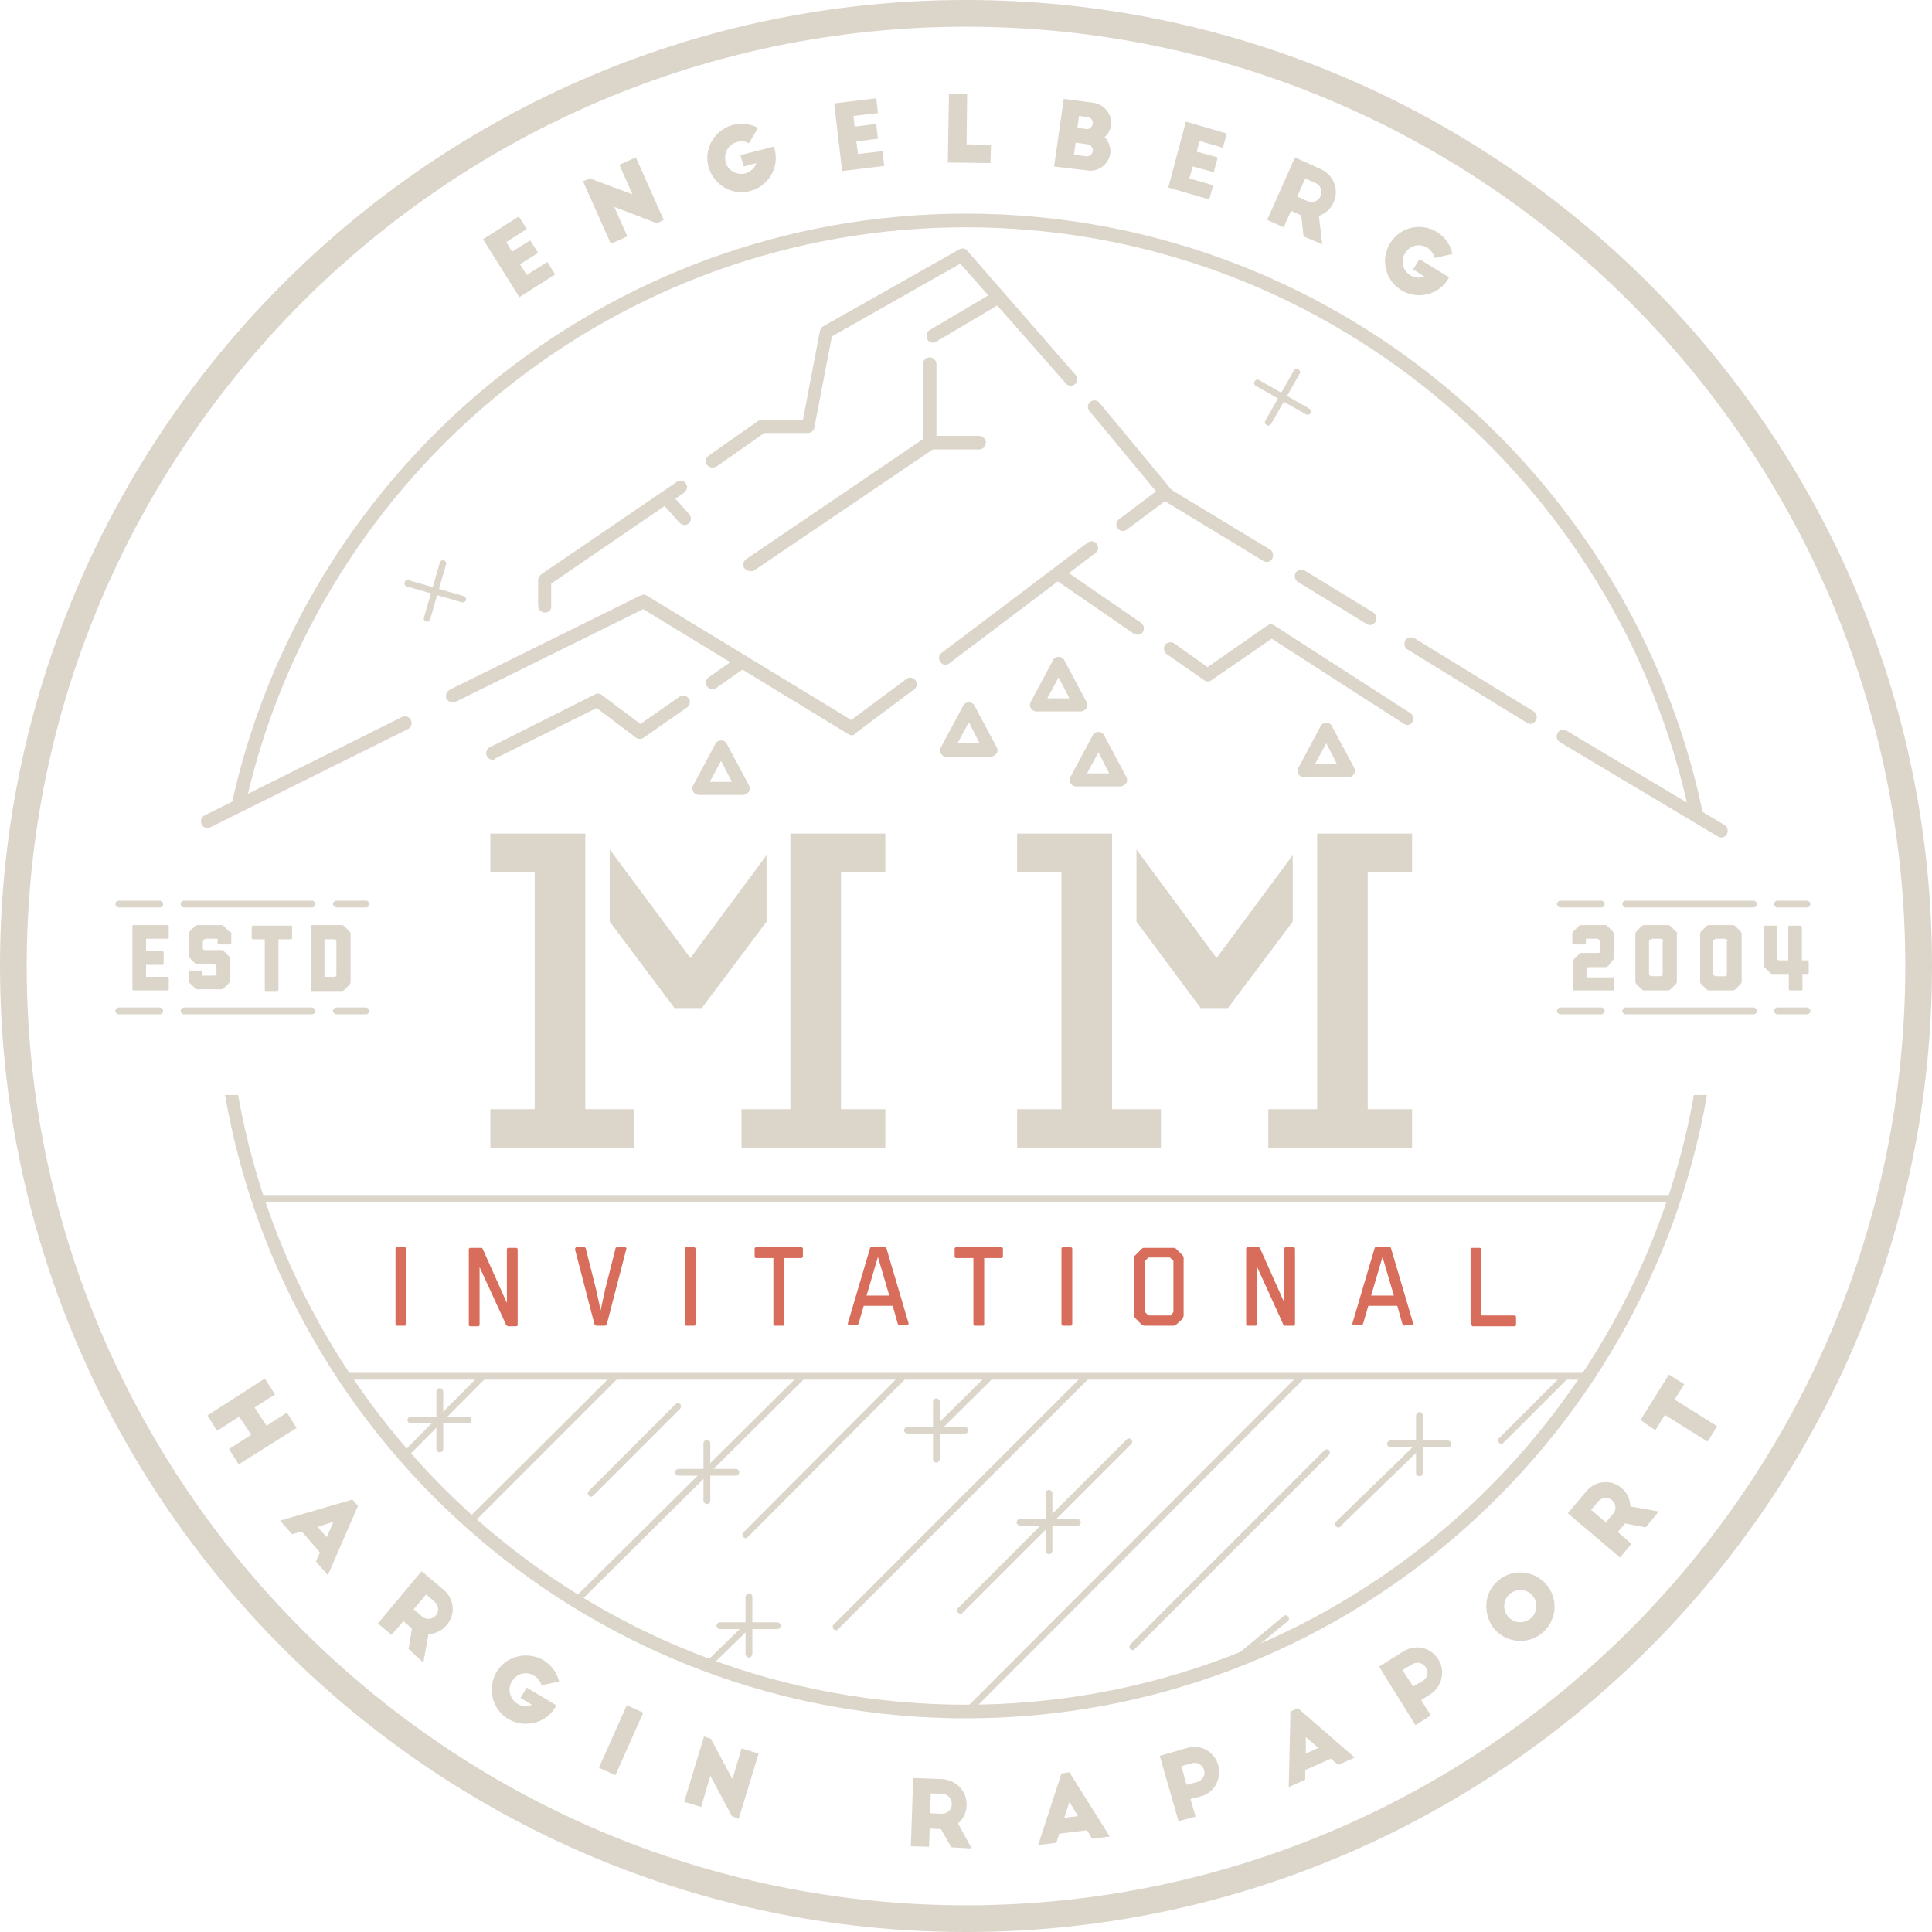 <?xml version="1.0" encoding="utf-8"?>
<!-- Generator: Adobe Illustrator 18.1.1, SVG Export Plug-In . SVG Version: 6.00 Build 0)  -->
<!DOCTYPE svg PUBLIC "-//W3C//DTD SVG 1.1//EN" "http://www.w3.org/Graphics/SVG/1.1/DTD/svg11.dtd">
<svg version="1.1" id="Layer_1" xmlns="http://www.w3.org/2000/svg" xmlns:xlink="http://www.w3.org/1999/xlink" x="0px" y="0px"
	 viewBox="0 0 340 340" enable-background="new 0 0 340 340" xml:space="preserve">
<g>
	<g>
		<path fill="#DCD5CA" d="M170,340C76.3,340,0,263.7,0,170S76.3,0,170,0c93.7,0,170,76.3,170,170S263.7,340,170,340z M170,4.7
			C78.9,4.7,4.7,78.9,4.7,170S78.9,335.3,170,335.3c91.1,0,165.3-74.1,165.3-165.3S261.1,4.7,170,4.7z"/>
	</g>
	<g>
		<path fill="#D96D5C" d="M69.9,233.3c-0.2,0-0.3-0.1-0.3-0.3v-13.2c0-0.2,0.1-0.3,0.3-0.3h1.3c0.2,0,0.3,0.1,0.3,0.3v13.2
			c0,0.2-0.1,0.3-0.3,0.3H69.9z"/>
		<path fill="#D96D5C" d="M89.3,233.3c-0.2,0-0.3-0.1-0.3-0.3L84.4,223v10.1c0,0.2-0.1,0.3-0.3,0.3h-1.3c-0.2,0-0.3-0.1-0.3-0.3
			v-13.2c0-0.2,0.1-0.3,0.3-0.3h1.9c0.2,0,0.2,0.1,0.3,0.3l4.2,9.4v-9.4c0-0.2,0.1-0.3,0.3-0.3h1.3c0.2,0,0.3,0.1,0.3,0.3v13.2
			c0,0.2-0.1,0.3-0.3,0.3H89.3z"/>
		<path fill="#D96D5C" d="M105,233.3c-0.2,0-0.3-0.1-0.4-0.3l-3.4-13.1c0-0.2,0.1-0.4,0.2-0.4h1.4c0.2,0,0.3,0.1,0.3,0.3l1.8,7.1
			l0.8,3.7l0.8-3.7l1.8-7.1c0-0.2,0.1-0.3,0.3-0.3h1.4c0.2,0,0.3,0.2,0.2,0.4l-3.4,13.1c0,0.2-0.2,0.3-0.4,0.3H105z"/>
		<path fill="#D96D5C" d="M120.8,233.3c-0.2,0-0.3-0.1-0.3-0.3v-13.2c0-0.2,0.1-0.3,0.3-0.3h1.3c0.2,0,0.3,0.1,0.3,0.3v13.2
			c0,0.2-0.1,0.3-0.3,0.3H120.8z"/>
		<path fill="#D96D5C" d="M136.3,233.3c-0.1,0-0.2-0.1-0.2-0.2v-11.7h-3c-0.2,0-0.3-0.1-0.3-0.3v-1.3c0-0.2,0.1-0.3,0.3-0.3h7.9
			c0.2,0,0.3,0.1,0.3,0.3v1.3c0,0.1-0.1,0.3-0.3,0.3h-3v11.7c0,0.1-0.1,0.2-0.2,0.2H136.3z"/>
		<path fill="#D96D5C" d="M158.4,233.3c-0.1,0-0.3-0.1-0.4-0.3l-0.9-3.2H152l-0.9,3.1c-0.1,0.2-0.2,0.3-0.4,0.3h-1.2
			c-0.2,0-0.3-0.1-0.3-0.3l3.9-13.2c0.1-0.2,0.1-0.3,0.3-0.3h2.3c0.2,0,0.2,0.1,0.3,0.3l3.9,13.2c0,0.1-0.1,0.3-0.3,0.3H158.4z
			 M154.5,221.2l-2,6.8h4L154.5,221.2z"/>
		<path fill="#D96D5C" d="M171.5,233.3c-0.1,0-0.2-0.1-0.2-0.2v-11.7h-3c-0.2,0-0.3-0.1-0.3-0.3v-1.3c0-0.2,0.1-0.3,0.3-0.3h7.9
			c0.2,0,0.3,0.1,0.3,0.3v1.3c0,0.1-0.1,0.3-0.3,0.3h-3v11.7c0,0.1-0.1,0.2-0.2,0.2H171.5z"/>
		<path fill="#D96D5C" d="M187.1,233.3c-0.2,0-0.3-0.1-0.3-0.3v-13.2c0-0.2,0.1-0.3,0.3-0.3h1.3c0.2,0,0.3,0.1,0.3,0.3v13.2
			c0,0.2-0.1,0.3-0.3,0.3H187.1z"/>
		<path fill="#D96D5C" d="M207,233.1c-0.1,0.1-0.3,0.2-0.5,0.2h-5.1c-0.2,0-0.4-0.1-0.5-0.2l-1.1-1.1c-0.2-0.2-0.2-0.4-0.2-0.5
			v-10.1c0-0.2,0-0.4,0.2-0.5l1.1-1.1c0.2-0.2,0.3-0.2,0.5-0.2h5.1c0.2,0,0.3,0,0.5,0.2l1.1,1.1c0.2,0.2,0.2,0.4,0.2,0.6v10
			c0,0.2-0.1,0.4-0.2,0.6L207,233.1z M206.5,230.9C206.5,230.9,206.5,230.9,206.5,230.9l0-9l-0.5-0.5c-0.1-0.1-0.1-0.1-0.1-0.1h-3.8
			c0,0-0.1,0-0.1,0.1l-0.5,0.5v8.9c0,0,0,0.1,0,0.1l0.5,0.5c0,0,0.1,0.1,0.2,0.1h3.7c0.1,0,0.2,0,0.2-0.1L206.5,230.9z"/>
		<path fill="#D96D5C" d="M226.1,233.3c-0.2,0-0.3-0.1-0.3-0.3l-4.6-10.1v10.1c0,0.2-0.1,0.3-0.3,0.3h-1.3c-0.2,0-0.3-0.1-0.3-0.3
			v-13.2c0-0.2,0.1-0.3,0.3-0.3h1.9c0.2,0,0.2,0.1,0.3,0.3l4.2,9.4v-9.4c0-0.2,0.1-0.3,0.3-0.3h1.3c0.2,0,0.3,0.1,0.3,0.3v13.2
			c0,0.2-0.1,0.3-0.3,0.3H226.1z"/>
		<path fill="#D96D5C" d="M247.2,233.3c-0.1,0-0.3-0.1-0.4-0.3l-0.9-3.2h-5.1l-0.9,3.1c-0.1,0.2-0.2,0.3-0.4,0.3h-1.2
			c-0.2,0-0.3-0.1-0.3-0.3l3.9-13.2c0.1-0.2,0.1-0.3,0.3-0.3h2.3c0.2,0,0.2,0.1,0.3,0.3l3.9,13.2c0,0.1-0.1,0.3-0.3,0.3H247.2z
			 M243.3,221.2l-2,6.8h4L243.3,221.2z"/>
		<path fill="#D96D5C" d="M259.1,233.3c-0.2,0-0.3-0.1-0.3-0.3v-13.2c0-0.1,0.1-0.2,0.3-0.2h1.3c0.1,0,0.3,0.1,0.3,0.2v11.7h5.8
			c0.2,0,0.3,0.1,0.3,0.3v1.3c0,0.2-0.1,0.3-0.3,0.3H259.1z"/>
	</g>
	<g>
		<path fill="#DCD5CA" d="M293.6,211.5H45.2c-0.3,0-0.6-0.3-0.6-0.6s0.3-0.6,0.6-0.6h248.4c0.3,0,0.6,0.3,0.6,0.6
			S293.9,211.5,293.6,211.5z"/>
	</g>
	<g>
		<path fill="#DCD5CA" d="M285.9,242.6"/>
	</g>
	<g>
		<path fill="#DCD5CA" d="M54.6,242.2"/>
	</g>
	<g>
		<g>
			<path fill="#DCD5CA" d="M54.9,159.7H32.4c-0.3,0-0.6-0.3-0.6-0.6c0-0.3,0.3-0.6,0.6-0.6h22.5c0.3,0,0.6,0.3,0.6,0.6
				C55.5,159.5,55.2,159.7,54.9,159.7z"/>
		</g>
		<g>
			<path fill="#DCD5CA" d="M28.1,159.7h-7.2c-0.3,0-0.6-0.3-0.6-0.6c0-0.3,0.3-0.6,0.6-0.6h7.2c0.3,0,0.6,0.3,0.6,0.6
				C28.7,159.5,28.5,159.7,28.1,159.7z"/>
		</g>
		<g>
			<path fill="#DCD5CA" d="M64.4,159.7h-5.2c-0.3,0-0.6-0.3-0.6-0.6c0-0.3,0.3-0.6,0.6-0.6h5.2c0.3,0,0.6,0.3,0.6,0.6
				C65,159.5,64.7,159.7,64.4,159.7z"/>
		</g>
		<g>
			<path fill="#DCD5CA" d="M54.9,178.5H32.4c-0.3,0-0.6-0.3-0.6-0.6s0.3-0.6,0.6-0.6h22.5c0.3,0,0.6,0.3,0.6,0.6
				S55.2,178.5,54.9,178.5z"/>
		</g>
		<g>
			<path fill="#DCD5CA" d="M28.1,178.5h-7.2c-0.3,0-0.6-0.3-0.6-0.6s0.3-0.6,0.6-0.6h7.2c0.3,0,0.6,0.3,0.6,0.6
				S28.5,178.5,28.1,178.5z"/>
		</g>
		<g>
			<path fill="#DCD5CA" d="M64.4,178.5h-5.2c-0.3,0-0.6-0.3-0.6-0.6s0.3-0.6,0.6-0.6h5.2c0.3,0,0.6,0.3,0.6,0.6
				S64.7,178.5,64.4,178.5z"/>
		</g>
	</g>
	<g>
		<g>
			<path fill="#DCD5CA" d="M25.7,167.4h2.9c0.1,0,0.2,0.1,0.2,0.2v2c0,0.1-0.1,0.2-0.2,0.2h-2.9v2.1h3.8c0.1,0,0.2,0.1,0.2,0.2v2
				c0,0.1-0.1,0.2-0.2,0.2h-6c-0.1,0-0.2-0.1-0.2-0.2V163c0-0.1,0.1-0.2,0.2-0.2h6c0.1,0,0.2,0.1,0.2,0.2v2c0,0.1-0.1,0.2-0.2,0.2
				h-3.8V167.4z"/>
			<path fill="#DCD5CA" d="M40.7,164.3L40.7,164.3l0,1.7c0,0.1-0.1,0.2-0.2,0.2h-2c-0.1,0-0.2-0.1-0.2-0.2v-0.8h-2.1
				c0,0-0.1,0-0.1,0l-0.3,0.3c-0.1,0.1-0.1,0.1-0.1,0.1v1.3l0,0c0,0,0,0.1,0,0.1l0.2,0.2h3.1c0,0,0.2,0,0.4,0.2l0.9,0.9
				c0.2,0.2,0.2,0.4,0.2,0.4v3.9c0,0,0,0.2-0.2,0.4l-0.9,0.9c-0.2,0.2-0.4,0.2-0.4,0.2h-4.3c0,0-0.2,0-0.4-0.2l-0.9-0.9
				c-0.2-0.2-0.2-0.4-0.2-0.4s0,0,0,0v-1.6c0-0.1,0.1-0.2,0.2-0.2h2c0.1,0,0.2,0.1,0.2,0.2v0.7h2.1c0,0,0,0,0.1,0l0.3-0.3
				c0-0.1,0-0.1,0-0.1v-1.2c0,0,0-0.1,0-0.1l-0.3-0.3c0,0,0,0-0.1,0h-3c0,0-0.2,0-0.4-0.2l-0.9-0.9c-0.2-0.2-0.2-0.4-0.2-0.4h0v-3.9
				h0c0,0,0-0.2,0.2-0.4l0.9-0.9c0.2-0.2,0.4-0.2,0.4-0.2h4.3c0,0,0.2,0,0.4,0.2l0.9,0.9C40.8,164.1,40.8,164.3,40.7,164.3
				L40.7,164.3z"/>
			<path fill="#DCD5CA" d="M51.4,163.1v2c0,0.1-0.1,0.2-0.2,0.2H49v8.9c0,0.1-0.1,0.2-0.2,0.2h-2c-0.1,0-0.2-0.1-0.2-0.2v-8.9h-2.1
				c-0.1,0-0.2-0.1-0.2-0.2v-2c0-0.1,0.1-0.2,0.2-0.2h6.6C51.3,162.8,51.4,162.9,51.4,163.1z"/>
			<path fill="#DCD5CA" d="M61.5,173.3l-0.9,0.9c-0.2,0.2-0.4,0.2-0.4,0.2h-5.3c-0.1,0-0.2-0.1-0.2-0.2V163c0-0.1,0.1-0.2,0.2-0.2
				h5.3c0,0,0.2,0,0.4,0.2l0.9,0.9c0.2,0.2,0.2,0.4,0.2,0.4v8.5C61.7,172.8,61.7,173.1,61.5,173.3z M57.1,165.2v6.7H59l0.2-0.2
				c0,0,0-0.1,0-0.1v-5.9c0,0,0-0.1,0-0.1l-0.3-0.3c0,0-0.1,0-0.1,0H57.1z"/>
		</g>
	</g>
	<g>
		<g>
			<path fill="#DCD5CA" d="M308.6,159.7h-22.5c-0.3,0-0.6-0.3-0.6-0.6c0-0.3,0.3-0.6,0.6-0.6h22.5c0.3,0,0.6,0.3,0.6,0.6
				C309.1,159.5,308.9,159.7,308.6,159.7z"/>
		</g>
		<g>
			<path fill="#DCD5CA" d="M281.8,159.7h-7.2c-0.3,0-0.6-0.3-0.6-0.6c0-0.3,0.3-0.6,0.6-0.6h7.2c0.3,0,0.6,0.3,0.6,0.6
				C282.4,159.5,282.1,159.7,281.8,159.7z"/>
		</g>
		<g>
			<path fill="#DCD5CA" d="M318,159.7h-5.2c-0.3,0-0.6-0.3-0.6-0.6c0-0.3,0.3-0.6,0.6-0.6h5.2c0.3,0,0.6,0.3,0.6,0.6
				C318.6,159.5,318.3,159.7,318,159.7z"/>
		</g>
		<g>
			<path fill="#DCD5CA" d="M308.6,178.5h-22.5c-0.3,0-0.6-0.3-0.6-0.6s0.3-0.6,0.6-0.6h22.5c0.3,0,0.6,0.3,0.6,0.6
				S308.9,178.5,308.6,178.5z"/>
		</g>
		<g>
			<path fill="#DCD5CA" d="M281.8,178.5h-7.2c-0.3,0-0.6-0.3-0.6-0.6s0.3-0.6,0.6-0.6h7.2c0.3,0,0.6,0.3,0.6,0.6
				S282.1,178.5,281.8,178.5z"/>
		</g>
		<g>
			<path fill="#DCD5CA" d="M318,178.5h-5.2c-0.3,0-0.6-0.3-0.6-0.6s0.3-0.6,0.6-0.6h5.2c0.3,0,0.6,0.3,0.6,0.6
				S318.3,178.5,318,178.5z"/>
		</g>
	</g>
	<g>
		<g>
			<path fill="#DCD5CA" d="M283.9,171.9c0.1,0,0.2,0.1,0.2,0.2v2c0,0.1-0.1,0.2-0.2,0.2H277c-0.1,0-0.2-0.1-0.2-0.2v-4.9
				c0,0,0-0.2,0.2-0.4l0.9-0.9c0.2-0.2,0.4-0.2,0.4-0.2h3.1l0.2-0.2c0-0.1,0-0.1,0-0.1v-1.7c0,0,0-0.1,0-0.1l-0.3-0.3
				c0,0-0.1-0.1-0.1-0.1h-2.1v0.8c0,0.1-0.1,0.2-0.2,0.2h-2c-0.1,0-0.2-0.1-0.2-0.2v-1.7c0,0,0-0.2,0.2-0.4l0.9-0.9
				c0.2-0.2,0.4-0.2,0.4-0.2l4.3,0v0c0,0,0.2,0,0.4,0.2l0.9,0.9c0.2,0.2,0.2,0.4,0.2,0.4v4.3c0,0,0,0.2-0.2,0.4L283,170
				c-0.2,0.2-0.4,0.2-0.4,0.2h-3l-0.1,0l-0.3,0.3c0,0,0,0.1,0,0.1v1.4H283.9z"/>
			<path fill="#DCD5CA" d="M295.1,164.3C295.1,164.3,295.2,164.3,295.1,164.3l0,8.5c0,0,0,0.2-0.2,0.4l-0.9,0.9
				c-0.2,0.2-0.4,0.2-0.4,0.2h-4.3c0,0-0.2,0-0.4-0.2l-0.9-0.9c-0.2-0.2-0.2-0.4-0.2-0.4c0,0,0,0,0,0v-8.5h0c0,0,0-0.2,0.2-0.4
				l0.9-0.9c0.2-0.2,0.4-0.2,0.4-0.2h4.3c0,0,0.2,0,0.4,0.2l0.9,0.9C295.2,164.1,295.2,164.3,295.1,164.3L295.1,164.3z M292.7,165.5
				l-0.3-0.3c0,0-0.1,0-0.1,0h-1.6c0,0-0.1,0-0.1,0l-0.3,0.3c-0.1,0-0.1,0.1-0.1,0.1v5.9c0,0,0,0.1,0.1,0.1l0.2,0.2h1.9l0.2-0.2
				c0,0,0-0.1,0-0.1v-5.9C292.7,165.7,292.7,165.6,292.7,165.5z"/>
			<path fill="#DCD5CA" d="M306.5,164.3C306.5,164.3,306.5,164.3,306.5,164.3l0,8.5c0,0,0,0.2-0.2,0.4l-0.9,0.9
				c-0.2,0.2-0.4,0.2-0.4,0.2h-4.3c0,0-0.2,0-0.4-0.2l-0.9-0.9c-0.2-0.2-0.2-0.4-0.2-0.4c0,0,0,0,0,0v-8.5h0c0,0,0-0.2,0.2-0.4
				l0.9-0.9c0.2-0.2,0.4-0.2,0.4-0.2h4.3c0,0,0.2,0,0.4,0.2l0.9,0.9C306.5,164.1,306.5,164.3,306.5,164.3L306.5,164.3z M304,165.5
				l-0.3-0.3c0,0-0.1,0-0.1,0H302c0,0-0.1,0-0.1,0l-0.3,0.3c-0.1,0-0.1,0.1-0.1,0.1v5.9c0,0,0,0.1,0.1,0.1l0.2,0.2h1.9l0.2-0.2
				c0,0,0-0.1,0-0.1v-5.9C304.1,165.7,304.1,165.6,304,165.5z"/>
			<path fill="#DCD5CA" d="M318.3,169.2v2c0,0.1-0.1,0.2-0.2,0.2h-0.9v2.7c0,0.1-0.1,0.2-0.2,0.2h-2c-0.1,0-0.2-0.1-0.2-0.2v-2.7
				h-2.9c0,0-0.2,0-0.4-0.2l-0.9-0.9c-0.2-0.2-0.2-0.4-0.2-0.4h0c0,0,0,0,0,0v-6.8c0-0.1,0.1-0.2,0.2-0.2h2c0.1,0,0.2,0.1,0.2,0.2
				v5.6c0,0,0,0.1,0,0.1l0.2,0.2h1.7v-5.9c0-0.1,0.1-0.2,0.2-0.2h2c0.1,0,0.2,0.1,0.2,0.2v5.9h0.9
				C318.2,169,318.3,169.1,318.3,169.2z"/>
		</g>
	</g>
	<g>
		<g>
			<path fill="#DCD5CA" d="M70.7,257.2c-0.1,0-0.3-0.1-0.4-0.2c-0.2-0.2-0.2-0.6,0-0.8l14.2-14.3c0.2-0.2,0.6-0.2,0.8,0
				c0.2,0.2,0.2,0.6,0,0.8L71.1,257C71,257.1,70.8,257.2,70.7,257.2z"/>
		</g>
		<g>
			<path fill="#DCD5CA" d="M82.9,268.1c-0.1,0-0.3-0.1-0.4-0.2c-0.2-0.2-0.2-0.6,0-0.8l25.2-25.1c0.2-0.2,0.6-0.2,0.8,0
				c0.2,0.2,0.2,0.6,0,0.8L83.3,268C83.2,268.1,83,268.1,82.9,268.1z"/>
		</g>
		<g>
			<path fill="#DCD5CA" d="M104,263.4c-0.1,0-0.3-0.1-0.4-0.2c-0.2-0.2-0.2-0.6,0-0.8l15.3-15.3c0.2-0.2,0.6-0.2,0.8,0
				c0.2,0.2,0.2,0.6,0,0.8l-15.3,15.3C104.3,263.3,104.1,263.4,104,263.4z"/>
		</g>
		<g>
			<path fill="#DCD5CA" d="M101,282.7c-0.1,0-0.3-0.1-0.4-0.2c-0.2-0.2-0.2-0.6,0-0.8l40.1-39.8c0.2-0.2,0.6-0.2,0.8,0
				c0.2,0.2,0.2,0.6,0,0.8l-40.1,39.8C101.3,282.7,101.2,282.7,101,282.7z"/>
		</g>
		<g>
			<path fill="#DCD5CA" d="M131.2,270.7c-0.1,0-0.3-0.1-0.4-0.2c-0.2-0.2-0.2-0.6,0-0.8l27.5-27.6c0.2-0.2,0.6-0.2,0.8,0
				c0.2,0.2,0.2,0.6,0,0.8l-27.5,27.6C131.5,270.6,131.3,270.7,131.2,270.7z"/>
		</g>
		<g>
			<path fill="#DCD5CA" d="M164.9,252.1c-0.1,0-0.3-0.1-0.4-0.2c-0.2-0.2-0.2-0.6,0-0.8l9-8.9c0.2-0.2,0.6-0.2,0.8,0
				c0.2,0.2,0.2,0.6,0,0.8l-9,8.9C165.2,252,165.1,252.1,164.9,252.1z"/>
		</g>
		<g>
			<path fill="#DCD5CA" d="M147.1,286.9c-0.1,0-0.3-0.1-0.4-0.2c-0.2-0.2-0.2-0.6,0-0.8l43.9-43.9c0.2-0.2,0.6-0.2,0.8,0
				s0.2,0.6,0,0.8l-43.9,43.9C147.4,286.9,147.3,286.9,147.1,286.9z"/>
		</g>
		<g>
			<path fill="#DCD5CA" d="M169.9,302.1c-0.1,0-0.3-0.1-0.4-0.2c-0.2-0.2-0.2-0.6,0-0.8l58.9-59c0.2-0.2,0.6-0.2,0.8,0
				c0.2,0.2,0.2,0.6,0,0.8l-58.9,59C170.2,302,170.1,302.1,169.9,302.1z"/>
		</g>
		<g>
			<path fill="#DCD5CA" d="M169,284c-0.1,0-0.3-0.1-0.4-0.2c-0.2-0.2-0.2-0.6,0-0.8l29.7-29.7c0.2-0.2,0.6-0.2,0.8,0s0.2,0.6,0,0.8
				l-29.7,29.7C169.3,284,169.2,284,169,284z"/>
		</g>
		<g>
			<path fill="#DCD5CA" d="M235.5,268.8c-0.2,0-0.3-0.1-0.4-0.2c-0.2-0.2-0.2-0.6,0-0.8l14.3-13.9c0.2-0.2,0.6-0.2,0.8,0
				c0.2,0.2,0.2,0.6,0,0.8l-14.3,13.9C235.8,268.8,235.6,268.8,235.5,268.8z"/>
		</g>
		<g>
			<path fill="#DCD5CA" d="M264.2,254.1c-0.1,0-0.3-0.1-0.4-0.2c-0.2-0.2-0.2-0.6,0-0.8l11.2-11.2c0.2-0.2,0.6-0.2,0.8,0
				c0.2,0.2,0.2,0.6,0,0.8l-11.2,11.2C264.5,254,264.4,254.1,264.2,254.1z"/>
		</g>
		<g>
			<path fill="#DCD5CA" d="M199.3,290.4c-0.1,0-0.3-0.1-0.4-0.2c-0.2-0.2-0.2-0.6,0-0.8l34.2-34.2c0.2-0.2,0.6-0.2,0.8,0
				s0.2,0.6,0,0.8l-34.2,34.2C199.6,290.4,199.4,290.4,199.3,290.4z"/>
		</g>
		<g>
			<path fill="#DCD5CA" d="M218.6,291.7c-0.2,0-0.3-0.1-0.4-0.2c-0.2-0.2-0.2-0.6,0.1-0.8l7.6-6.3c0.2-0.2,0.6-0.2,0.8,0.1
				c0.2,0.2,0.2,0.6-0.1,0.8l-7.6,6.3C218.9,291.7,218.7,291.7,218.6,291.7z"/>
		</g>
		<g>
			<path fill="#DCD5CA" d="M124.1,294c-0.2,0-0.3-0.1-0.4-0.2c-0.2-0.2-0.2-0.6,0-0.8l7.5-7.3c0.2-0.2,0.6-0.2,0.8,0
				c0.2,0.2,0.2,0.6,0,0.8l-7.5,7.3C124.4,294,124.2,294,124.1,294z"/>
		</g>
		<g>
			<g>
				<path fill="#DCD5CA" d="M124.4,264.7c-0.3,0-0.6-0.3-0.6-0.6V254c0-0.3,0.3-0.6,0.6-0.6c0.3,0,0.6,0.3,0.6,0.6v10.1
					C125,264.4,124.7,264.7,124.4,264.7z"/>
			</g>
			<g>
				<path fill="#DCD5CA" d="M129.5,259.7h-10.1c-0.3,0-0.6-0.3-0.6-0.6c0-0.3,0.3-0.6,0.6-0.6h10.1c0.3,0,0.6,0.3,0.6,0.6
					C130.1,259.4,129.8,259.7,129.5,259.7z"/>
			</g>
		</g>
		<g>
			<g>
				<path fill="#DCD5CA" d="M131.8,291.7c-0.3,0-0.6-0.3-0.6-0.6v-10.1c0-0.3,0.3-0.6,0.6-0.6c0.3,0,0.6,0.3,0.6,0.6v10.1
					C132.3,291.5,132.1,291.7,131.8,291.7z"/>
			</g>
			<g>
				<path fill="#DCD5CA" d="M136.8,286.7h-10.1c-0.3,0-0.6-0.3-0.6-0.6c0-0.3,0.3-0.6,0.6-0.6h10.1c0.3,0,0.6,0.3,0.6,0.6
					C137.4,286.4,137.1,286.7,136.8,286.7z"/>
			</g>
		</g>
		<g>
			<g>
				<path fill="#DCD5CA" d="M249.8,259.8c-0.3,0-0.6-0.3-0.6-0.6v-10.1c0-0.3,0.3-0.6,0.6-0.6s0.6,0.3,0.6,0.6v10.1
					C250.4,259.5,250.1,259.8,249.8,259.8z"/>
			</g>
			<g>
				<path fill="#DCD5CA" d="M254.8,254.7h-10.1c-0.3,0-0.6-0.3-0.6-0.6c0-0.3,0.3-0.6,0.6-0.6h10.1c0.3,0,0.6,0.3,0.6,0.6
					C255.4,254.5,255.2,254.7,254.8,254.7z"/>
			</g>
		</g>
		<g>
			<g>
				<path fill="#DCD5CA" d="M77.4,255.6c-0.3,0-0.6-0.3-0.6-0.6v-10.1c0-0.3,0.3-0.6,0.6-0.6c0.3,0,0.6,0.3,0.6,0.6V255
					C78,255.3,77.7,255.6,77.4,255.6z"/>
			</g>
			<g>
				<path fill="#DCD5CA" d="M82.4,250.5H72.3c-0.3,0-0.6-0.3-0.6-0.6s0.3-0.6,0.6-0.6h10.1c0.3,0,0.6,0.3,0.6,0.6
					S82.8,250.5,82.4,250.5z"/>
			</g>
		</g>
		<g>
			<g>
				<path fill="#DCD5CA" d="M184.6,273.5c-0.3,0-0.6-0.3-0.6-0.6v-10.1c0-0.3,0.3-0.6,0.6-0.6c0.3,0,0.6,0.3,0.6,0.6v10.1
					C185.2,273.2,184.9,273.5,184.6,273.5z"/>
			</g>
			<g>
				<path fill="#DCD5CA" d="M189.6,268.5h-10.1c-0.3,0-0.6-0.3-0.6-0.6c0-0.3,0.3-0.6,0.6-0.6h10.1c0.3,0,0.6,0.3,0.6,0.6
					C190.2,268.2,190,268.5,189.6,268.5z"/>
			</g>
		</g>
		<g>
			<g>
				<path fill="#DCD5CA" d="M164.8,257.4c-0.3,0-0.6-0.3-0.6-0.6v-10.1c0-0.3,0.3-0.6,0.6-0.6c0.3,0,0.6,0.3,0.6,0.6v10.1
					C165.3,257.1,165.1,257.4,164.8,257.4z"/>
			</g>
			<g>
				<path fill="#DCD5CA" d="M169.8,252.3h-10.1c-0.3,0-0.6-0.3-0.6-0.6c0-0.3,0.3-0.6,0.6-0.6h10.1c0.3,0,0.6,0.3,0.6,0.6
					C170.4,252.1,170.1,252.3,169.8,252.3z"/>
			</g>
		</g>
	</g>
	<g>
		<g>
			<path fill="#DCD5CA" d="M86.3,146.7h16.7v48.5h8.6v6.8H86.3v-6.8h7.8v-41.7h-7.8V146.7z M121.5,168.6l13.4-18.1v11.7l-11.4,15.2
				h-4.8l-11.4-15.2v-12.7L121.5,168.6z M155.8,153.5H148v41.7h7.8v6.8h-25.3v-6.8h8.6v-48.5h16.7V153.5z"/>
		</g>
	</g>
	<g>
		<g>
			<path fill="#DCD5CA" d="M179,146.7h16.7v48.5h8.6v6.8H179v-6.8h7.8v-41.7H179V146.7z M214.1,168.6l13.4-18.1v11.7l-11.4,15.2
				h-4.8L200,162.2v-12.7L214.1,168.6z M248.5,153.5h-7.8v41.7h7.8v6.8h-25.3v-6.8h8.6v-48.5h16.7V153.5z"/>
		</g>
	</g>
	<g>
		<path fill="#DCD5CA" d="M177.3,176.8"/>
	</g>
	<g>
		<path fill="#DCD5CA" d="M156.8,184.3"/>
	</g>
	<g>
		<g>
			<path fill="#DCD5CA" d="M170,37.6c-63.5,0-116.7,44.9-129.4,104.7l2.7-1.2C56.4,83.3,108.2,40,170,40
				c62.5,0,114.8,44.3,127.3,103.2h2.4C287.2,83,233.8,37.6,170,37.6z"/>
		</g>
		<g>
			<path fill="#DCD5CA" d="M298.1,192.7C287.3,253.6,234,300,170,300S52.7,253.6,41.9,192.7h-2.3c10.8,62.2,65.2,109.7,130.4,109.7
				s119.6-47.5,130.4-109.7H298.1z"/>
		</g>
	</g>
	<g>
		<path fill="#DCD5CA" d="M48.4,245.4l-3.6,2.3l2.1,3.2l3.6-2.3l1.7,2.7L42,257.7l-1.7-2.7l3.9-2.5l-2.1-3.2l-3.9,2.5l-1.7-2.7
			l10.1-6.5L48.4,245.4z"/>
		<path fill="#DCD5CA" d="M49.3,267.6l12.7-3.7L63,265l-5.3,12.2l-2.1-2.4l0.7-1.6l-3.2-3.7l-1.7,0.5L49.3,267.6z M55.9,268.7
			l1.6,1.8l1.2-2.7L55.9,268.7z"/>
		<path fill="#DCD5CA" d="M71.9,290.2l0.6-3.6l-1.5-1.3l-2.1,2.4l-2.4-2l7.7-9.2l3.9,3.3c1.9,1.6,2.1,4.4,0.5,6.2
			c-0.8,1-2,1.5-3.2,1.6l-0.9,5L71.9,290.2z M72.8,283.2l1.5,1.3c0.7,0.6,1.8,0.5,2.4-0.2c0.6-0.7,0.5-1.8-0.2-2.4l-1.5-1.3
			L72.8,283.2z"/>
		<path fill="#DCD5CA" d="M97.9,300.1l-0.2,0.4c-1.7,2.8-5.4,3.7-8.3,2c-2.8-1.7-3.7-5.4-2-8.3c1.7-2.8,5.4-3.7,8.3-2
			c1.4,0.9,2.3,2.2,2.7,3.7l-3.1,0.7c-0.2-0.7-0.6-1.3-1.3-1.7c-1.3-0.8-3-0.5-3.9,1c-0.9,1.4-0.3,3.1,0.9,3.9
			c0.8,0.5,1.8,0.6,2.6,0.2l-2-1.2l1.1-1.8L97.9,300.1z"/>
		<path fill="#DCD5CA" d="M110.3,300.1l2.9,1.3l-4.9,11l-2.9-1.3L110.3,300.1z"/>
		<path fill="#DCD5CA" d="M128.8,319.6l-3.8-7.1l-1.6,5.5l-3-0.9l3.5-11.5l1.2,0.4l3.8,7.1l1.6-5.4l3,0.9l-3.5,11.5L128.8,319.6z"/>
		<path fill="#DCD5CA" d="M167.4,325.1l-1.8-3.2l-2-0.1l-0.1,3.2l-3.2-0.1l0.4-12l5.1,0.2c2.4,0.1,4.4,2.1,4.3,4.6
			c0,1.3-0.6,2.4-1.5,3.2l2.4,4.4L167.4,325.1z M163.7,319.1l2,0.1c1,0,1.8-0.7,1.8-1.7c0-1-0.7-1.8-1.7-1.8l-2-0.1L163.7,319.1z"/>
		<path fill="#DCD5CA" d="M182.7,324.7l4.1-12.6l1.4-0.2l7.1,11.3l-3.1,0.4l-0.9-1.5l-4.9,0.6l-0.5,1.6L182.7,324.7z M187.3,319.9
			l2.4-0.3l-1.5-2.5L187.3,319.9z"/>
		<path fill="#DCD5CA" d="M204.1,309l4.9-1.4c2.3-0.7,4.8,0.7,5.4,3.1c0.6,2.3-0.7,4.8-3,5.4l-1.9,0.5l0.9,3.1l-3,0.8L204.1,309z
			 M208.8,314.1l1.9-0.5c0.9-0.3,1.5-1.2,1.2-2.1c-0.3-0.9-1.2-1.5-2.1-1.2l-1.9,0.5L208.8,314.1z"/>
		<path fill="#DCD5CA" d="M226.8,314.5l0.3-13.3l1.3-0.6l10,8.7l-2.9,1.3l-1.3-1.1l-4.5,2l0,1.7L226.8,314.5z M229.8,308.6l2.2-1
			l-2.2-1.9L229.8,308.6z"/>
		<path fill="#DCD5CA" d="M242.7,293.3l4.3-2.7c2.1-1.3,4.8-0.7,6.1,1.4c1.3,2,0.7,4.8-1.3,6.1l-1.7,1.1l1.7,2.7l-2.7,1.7
			L242.7,293.3z M248.7,296.8l1.7-1c0.8-0.5,1.1-1.6,0.5-2.4c-0.5-0.8-1.6-1-2.4-0.5l-1.7,1L248.7,296.8z"/>
		<path fill="#DCD5CA" d="M263.6,278.2c2.5-2.2,6.3-1.9,8.5,0.6c2.2,2.5,1.9,6.3-0.6,8.5c-2.5,2.2-6.3,1.9-8.5-0.6
			C260.9,284.1,261.1,280.3,263.6,278.2z M265.7,280.5c-1.2,1-1.3,2.8-0.3,4c1,1.2,2.8,1.3,4,0.3c1.2-1,1.3-2.9,0.3-4
			C268.7,279.6,266.9,279.5,265.7,280.5z"/>
		<path fill="#DCD5CA" d="M289.6,268.8l-3.6-0.7l-1.3,1.5l2.4,2.1l-2,2.4l-9.2-7.8l3.3-3.9c1.6-1.9,4.4-2.1,6.2-0.5
			c1,0.8,1.5,2,1.5,3.2l5,0.9L289.6,268.8z M282.6,267.9l1.3-1.5c0.6-0.7,0.5-1.8-0.2-2.4c-0.7-0.6-1.8-0.5-2.4,0.2l-1.3,1.5
			L282.6,267.9z"/>
		<path fill="#DCD5CA" d="M288.7,249.9l5-8l2.7,1.7l-1.7,2.7l7.5,4.7l-1.7,2.7l-7.5-4.7l-1.7,2.7L288.7,249.9z"/>
	</g>
	<g>
		<path fill="#DCD5CA" d="M85,42.1l6.3-4l1.4,2.2l-3.6,2.3l1,1.7l3.2-2l1.4,2.2l-3.2,2l1.2,1.9l3.6-2.3l1.4,2.2l-6.3,4L85,42.1z"/>
		<path fill="#DCD5CA" d="M115.6,39.3l-7.5-2.9l2.3,5.2l-2.9,1.3l-4.9-11l1.2-0.5l7.5,2.8l-2.3-5.2l2.9-1.3l4.9,11L115.6,39.3z"/>
		<path fill="#DCD5CA" d="M136.2,25.8l0.1,0.4c0.9,3.2-1,6.5-4.2,7.4c-3.2,0.9-6.5-1-7.4-4.2c-0.9-3.2,1-6.5,4.2-7.4
			c1.6-0.4,3.2-0.2,4.5,0.5l-1.6,2.7c-0.6-0.3-1.4-0.5-2.1-0.2c-1.5,0.4-2.4,1.9-2,3.5c0.4,1.6,2.1,2.4,3.5,2
			c0.9-0.3,1.6-0.9,1.9-1.8l-2.2,0.6l-0.6-2L136.2,25.8z"/>
		<path fill="#DCD5CA" d="M146.8,18.2l7.4-0.9l0.3,2.6l-4.3,0.5l0.2,1.9l3.8-0.5l0.3,2.6l-3.8,0.5l0.3,2.2l4.3-0.5l0.3,2.6l-7.4,0.9
			L146.8,18.2z"/>
		<path fill="#DCD5CA" d="M167,16.5l3.2,0.1l-0.1,8.8l4.3,0.1l-0.1,3.2l-7.5-0.1L167,16.5z"/>
		<path fill="#DCD5CA" d="M185.5,29.3l1.7-11.9l5.3,0.7c1.9,0.3,3.3,2.1,3,4c-0.1,0.8-0.5,1.5-1.1,2c0.7,0.8,1.1,1.8,1,2.9
			c-0.3,1.9-2.1,3.3-4,3L185.5,29.3z M191.1,27.5c0.6,0.1,1.1-0.3,1.2-0.9c0.1-0.6-0.3-1.1-0.9-1.2l-2.1-0.3l-0.3,2.1L191.1,27.5z
			 M191.1,22.7c0.6,0.1,1.1-0.3,1.2-0.9c0.1-0.6-0.3-1.1-0.9-1.2l-1.5-0.2l-0.3,2.1L191.1,22.7z"/>
		<path fill="#DCD5CA" d="M208.7,21.4l7.2,2.1l-0.7,2.5l-4.1-1.2l-0.5,1.9l3.7,1l-0.7,2.6l-3.7-1l-0.6,2.1l4.2,1.2l-0.7,2.5
			l-7.2-2.1L208.7,21.4z"/>
		<path fill="#DCD5CA" d="M229.4,41.6l-0.4-3.7l-1.8-0.8l-1.3,2.9l-2.9-1.3l4.9-11l4.6,2.1c2.2,1,3.2,3.6,2.2,5.8
			c-0.5,1.2-1.5,2-2.6,2.4l0.6,5L229.4,41.6z M228.3,34.6l1.8,0.8c0.9,0.4,1.9,0,2.3-0.9c0.4-0.9,0-1.9-0.9-2.3l-1.8-0.8L228.3,34.6
			z"/>
		<path fill="#DCD5CA" d="M255,48.8l-0.2,0.4c-1.8,2.8-5.5,3.6-8.3,1.8c-2.8-1.8-3.6-5.5-1.8-8.3s5.5-3.6,8.3-1.8
			c1.4,0.9,2.3,2.3,2.6,3.8l-3.1,0.7c-0.2-0.7-0.6-1.3-1.3-1.8c-1.3-0.8-3-0.5-3.9,0.9c-0.9,1.4-0.4,3.1,0.8,3.9
			c0.8,0.5,1.8,0.6,2.6,0.3l-2-1.3l1.1-1.8L255,48.8z"/>
	</g>
	<g>
		<line fill="#DCD5CA" x1="60.1" y1="242.2" x2="279.7" y2="242.2"/>
		<path fill="#DCD5CA" d="M279.7,242.8H60.1c-0.3,0-0.6-0.3-0.6-0.6c0-0.3,0.3-0.6,0.6-0.6h219.6c0.3,0,0.6,0.3,0.6,0.6
			C280.3,242.5,280,242.8,279.7,242.8z"/>
	</g>
	<g>
		<g>
			<path fill="#DCD5CA" d="M302.9,138.2"/>
		</g>
		<g>
			<path fill="#DCD5CA" d="M149.9,129.4c-0.2,0-0.4-0.1-0.6-0.2l-36.1-22l-33,16.3c-0.6,0.3-1.3,0-1.6-0.5c-0.3-0.6,0-1.3,0.5-1.6
				l33.6-16.6c0.4-0.2,0.8-0.2,1.1,0l36,21.9l9.7-7.2c0.5-0.4,1.2-0.3,1.6,0.2c0.4,0.5,0.3,1.2-0.2,1.6l-10.3,7.7
				C150.4,129.3,150.2,129.4,149.9,129.4z"/>
		</g>
		<g>
			<path fill="#DCD5CA" d="M166.4,117c-0.4,0-0.7-0.2-0.9-0.5c-0.4-0.5-0.3-1.2,0.2-1.6l25.7-19.4c0.5-0.4,1.2-0.3,1.6,0.2
				c0.4,0.5,0.3,1.2-0.2,1.6l-25.7,19.4C166.9,116.9,166.6,117,166.4,117z"/>
		</g>
		<g>
			<path fill="#DCD5CA" d="M200.2,111.7c-0.2,0-0.5-0.1-0.7-0.2l-13.5-9.3c-0.5-0.4-0.7-1.1-0.3-1.6c0.4-0.5,1.1-0.7,1.6-0.3
				l13.5,9.3c0.5,0.4,0.7,1.1,0.3,1.6C200.9,111.6,200.6,111.7,200.2,111.7z"/>
		</g>
		<g>
			<path fill="#DCD5CA" d="M247.7,127.6c-0.2,0-0.4-0.1-0.6-0.2l-23.3-15l-10.6,7.3c-0.4,0.3-0.9,0.3-1.3,0l-6.6-4.6
				c-0.5-0.4-0.6-1.1-0.3-1.6c0.4-0.5,1.1-0.6,1.6-0.3l5.9,4.2l10.5-7.3c0.4-0.3,0.9-0.3,1.3,0l23.9,15.4c0.5,0.3,0.7,1.1,0.3,1.6
				C248.4,127.4,248,127.6,247.7,127.6z"/>
		</g>
		<g>
			<path fill="#DCD5CA" d="M222.9,98.9c-0.2,0-0.4-0.1-0.6-0.2L205,88.2l-6.7,5c-0.5,0.4-1.2,0.3-1.6-0.2c-0.4-0.5-0.3-1.2,0.2-1.6
				l7.3-5.5c0.4-0.3,0.9-0.3,1.3-0.1l18,10.9c0.5,0.3,0.7,1,0.4,1.6C223.7,98.7,223.3,98.9,222.9,98.9z"/>
		</g>
		<g>
			<path fill="#DCD5CA" d="M241.1,110c-0.2,0-0.4-0.1-0.6-0.2l-12.1-7.4c-0.5-0.3-0.7-1-0.4-1.6c0.3-0.5,1-0.7,1.6-0.4l12.1,7.4
				c0.5,0.3,0.7,1,0.4,1.6C241.8,109.8,241.5,110,241.1,110z"/>
		</g>
		<g>
			<path fill="#DCD5CA" d="M269.3,127.4c-0.2,0-0.4-0.1-0.6-0.2l-21-12.9c-0.5-0.3-0.7-1-0.4-1.6c0.3-0.5,1-0.7,1.6-0.4l21,12.9
				c0.5,0.3,0.7,1,0.4,1.6C270,127.2,269.7,127.4,269.3,127.4z"/>
		</g>
		<g>
			<path fill="#DCD5CA" d="M302.9,147.4c-0.2,0-0.4-0.1-0.6-0.2l-27.8-16.6c-0.5-0.3-0.7-1-0.4-1.6c0.3-0.6,1-0.7,1.6-0.4l27.8,16.6
				c0.5,0.3,0.7,1,0.4,1.6C303.7,147.2,303.3,147.4,302.9,147.4z"/>
		</g>
		<g>
			<path fill="#DCD5CA" d="M86.7,133.7c-0.4,0-0.8-0.2-1-0.6c-0.3-0.6-0.1-1.3,0.5-1.6l18.5-9.3c0.4-0.2,0.9-0.2,1.2,0.1l6.8,5.1
				l6.9-4.8c0.5-0.4,1.2-0.2,1.6,0.3c0.4,0.5,0.2,1.2-0.3,1.6l-7.6,5.3c-0.4,0.3-1,0.3-1.4,0l-6.9-5.2l-17.9,8.9
				C87,133.7,86.9,133.7,86.7,133.7z"/>
		</g>
		<g>
			<path fill="#DCD5CA" d="M125.4,121.3c-0.4,0-0.7-0.2-1-0.5c-0.4-0.5-0.2-1.2,0.3-1.6l5-3.5c0.5-0.4,1.2-0.2,1.6,0.3
				c0.4,0.5,0.2,1.2-0.3,1.6l-5,3.5C125.8,121.2,125.6,121.3,125.4,121.3z"/>
		</g>
		<g>
			<path fill="#DCD5CA" d="M36.5,145.7c-0.4,0-0.8-0.2-1-0.6c-0.3-0.6-0.1-1.3,0.5-1.6l34.7-17.3c0.6-0.3,1.3-0.1,1.6,0.5
				c0.3,0.6,0.1,1.3-0.5,1.6L37,145.6C36.8,145.7,36.7,145.7,36.5,145.7z"/>
		</g>
		<g>
			<path fill="#DCD5CA" d="M95.9,107.8c-0.6,0-1.2-0.5-1.2-1.2v-4.5c0-0.4,0.2-0.7,0.5-1l23.9-16.3c0.5-0.4,1.3-0.2,1.6,0.3
				c0.4,0.5,0.2,1.2-0.3,1.6l-23.4,16v3.9C97.1,107.3,96.6,107.8,95.9,107.8z"/>
		</g>
		<g>
			<path fill="#DCD5CA" d="M125.4,82.3c-0.4,0-0.7-0.2-1-0.5c-0.4-0.5-0.2-1.2,0.3-1.6l8.7-6.1c0.2-0.1,0.4-0.2,0.7-0.2h7.2l3-15.7
				c0.1-0.3,0.3-0.6,0.6-0.8l23.9-13.5c0.5-0.3,1.1-0.2,1.4,0.2L189.3,66c0.4,0.5,0.4,1.2-0.1,1.6c-0.5,0.4-1.2,0.4-1.6-0.1
				L169,46.4l-22.6,12.8l-3.1,16.1c-0.1,0.5-0.6,0.9-1.1,0.9h-7.7l-8.4,5.9C125.8,82.2,125.6,82.3,125.4,82.3z"/>
		</g>
		<g>
			<path fill="#DCD5CA" d="M205.6,88.4c-0.3,0-0.7-0.1-0.9-0.4l-13-15.7c-0.4-0.5-0.3-1.2,0.2-1.6c0.5-0.4,1.2-0.3,1.6,0.2l13,15.7
				c0.4,0.5,0.3,1.2-0.2,1.6C206.1,88.3,205.9,88.4,205.6,88.4z"/>
		</g>
		<g>
			<path fill="#DCD5CA" d="M164.2,60.3c-0.4,0-0.8-0.2-1-0.6c-0.3-0.6-0.1-1.3,0.4-1.6l11.3-6.7c0.5-0.3,1.3-0.1,1.6,0.4
				c0.3,0.6,0.1,1.3-0.4,1.6l-11.3,6.7C164.6,60.2,164.4,60.3,164.2,60.3z"/>
		</g>
		<g>
			<path fill="#DCD5CA" d="M132,100.5c-0.4,0-0.7-0.2-1-0.5c-0.4-0.5-0.2-1.2,0.3-1.6l31.1-21.1V64.1c0-0.6,0.5-1.2,1.2-1.2
				c0.6,0,1.2,0.5,1.2,1.2v13.9c0,0.4-0.2,0.7-0.5,1l-31.6,21.4C132.5,100.5,132.3,100.5,132,100.5z"/>
		</g>
		<g>
			<path fill="#DCD5CA" d="M172.3,79.1h-8.7c-0.6,0-1.2-0.5-1.2-1.2s0.5-1.2,1.2-1.2h8.7c0.6,0,1.2,0.5,1.2,1.2
				S172.9,79.1,172.3,79.1z"/>
		</g>
		<g>
			<path fill="#DCD5CA" d="M118.1,108.1"/>
		</g>
		<g>
			<path fill="#DCD5CA" d="M120.5,92.4c-0.3,0-0.6-0.1-0.9-0.4l-2.6-2.9c-0.4-0.5-0.4-1.2,0.1-1.6s1.2-0.4,1.6,0.1l2.6,2.9
				c0.4,0.5,0.4,1.2-0.1,1.6C121,92.3,120.7,92.4,120.5,92.4z"/>
		</g>
		<g>
			<g>
				<line fill="#DCD5CA" x1="78" y1="99.2" x2="75.2" y2="108.9"/>
				<path fill="#DCD5CA" d="M75.2,109.4c-0.1,0-0.1,0-0.2,0c-0.3-0.1-0.5-0.4-0.4-0.7l2.8-9.7c0.1-0.3,0.4-0.5,0.7-0.4
					c0.3,0.1,0.5,0.4,0.4,0.7l-2.8,9.7C75.7,109.3,75.5,109.4,75.2,109.4z"/>
			</g>
			<g>
				<line fill="#DCD5CA" x1="71.8" y1="102.6" x2="81.5" y2="105.4"/>
				<path fill="#DCD5CA" d="M81.5,106c-0.1,0-0.1,0-0.2,0l-9.7-2.8c-0.3-0.1-0.5-0.4-0.4-0.7c0.1-0.3,0.4-0.5,0.7-0.4l9.7,2.8
					c0.3,0.1,0.5,0.4,0.4,0.7C82,105.8,81.7,106,81.5,106z"/>
			</g>
		</g>
		<g>
			<g>
				<line fill="#DCD5CA" x1="228.2" y1="65.5" x2="223.2" y2="74.3"/>
				<path fill="#DCD5CA" d="M223.2,74.9c-0.1,0-0.2,0-0.3-0.1c-0.3-0.2-0.4-0.5-0.2-0.8l5-8.8c0.2-0.3,0.5-0.4,0.8-0.2
					c0.3,0.2,0.4,0.5,0.2,0.8l-5,8.8C223.6,74.7,223.4,74.9,223.2,74.9z"/>
			</g>
			<g>
				<line fill="#DCD5CA" x1="221.3" y1="67.4" x2="230.1" y2="72.4"/>
				<path fill="#DCD5CA" d="M230.1,73c-0.1,0-0.2,0-0.3-0.1l-8.8-5c-0.3-0.2-0.4-0.5-0.2-0.8c0.2-0.3,0.5-0.4,0.8-0.2l8.8,5
					c0.3,0.2,0.4,0.5,0.2,0.8C230.5,72.9,230.3,73,230.1,73z"/>
			</g>
		</g>
		<g>
			<path fill="#DCD5CA" d="M130.7,139.9H123c-0.4,0-0.8-0.2-1-0.6c-0.2-0.3-0.2-0.8,0-1.1l3.9-7.3c0.4-0.8,1.6-0.8,2,0l3.9,7.3
				c0.2,0.4,0.2,0.8,0,1.1C131.5,139.7,131.1,139.9,130.7,139.9z M124.9,137.6h3.9l-1.9-3.7L124.9,137.6z"/>
		</g>
		<g>
			<path fill="#DCD5CA" d="M174.3,133.2h-7.7c-0.4,0-0.8-0.2-1-0.6c-0.2-0.3-0.2-0.8,0-1.1l3.9-7.3c0.2-0.4,0.6-0.6,1-0.6l0,0
				c0.4,0,0.8,0.2,1,0.6l3.9,7.3c0.2,0.4,0.2,0.8,0,1.1C175.1,132.9,174.7,133.2,174.3,133.2z M168.5,130.8h3.9l-1.9-3.7
				L168.5,130.8z"/>
		</g>
		<g>
			<path fill="#DCD5CA" d="M190.1,125.2h-7.7c-0.4,0-0.8-0.2-1-0.6c-0.2-0.3-0.2-0.8,0-1.1l3.9-7.3c0.4-0.8,1.6-0.8,2,0l3.9,7.3
				c0.2,0.4,0.2,0.8,0,1.1C190.9,125,190.6,125.2,190.1,125.2z M184.3,122.9h3.9l-1.9-3.7L184.3,122.9z"/>
		</g>
		<g>
			<path fill="#DCD5CA" d="M197.1,138.4h-7.7c-0.4,0-0.8-0.2-1-0.6c-0.2-0.3-0.2-0.8,0-1.1l3.9-7.3c0.4-0.8,1.6-0.8,2,0l3.9,7.3
				c0.2,0.4,0.2,0.8,0,1.1C197.9,138.2,197.5,138.4,197.1,138.4z M191.3,136.1h3.9l-1.9-3.7L191.3,136.1z"/>
		</g>
		<g>
			<path fill="#DCD5CA" d="M237.2,136.8h-7.7c-0.4,0-0.8-0.2-1-0.6c-0.2-0.3-0.2-0.8,0-1.1l3.9-7.3c0.2-0.4,0.6-0.6,1-0.6l0,0
				c0.4,0,0.8,0.2,1,0.6l3.9,7.3c0.2,0.4,0.2,0.8,0,1.1C238,136.6,237.7,136.8,237.2,136.8z M231.4,134.5h3.9l-1.9-3.7L231.4,134.5z
				"/>
		</g>
	</g>
</g>
</svg>
